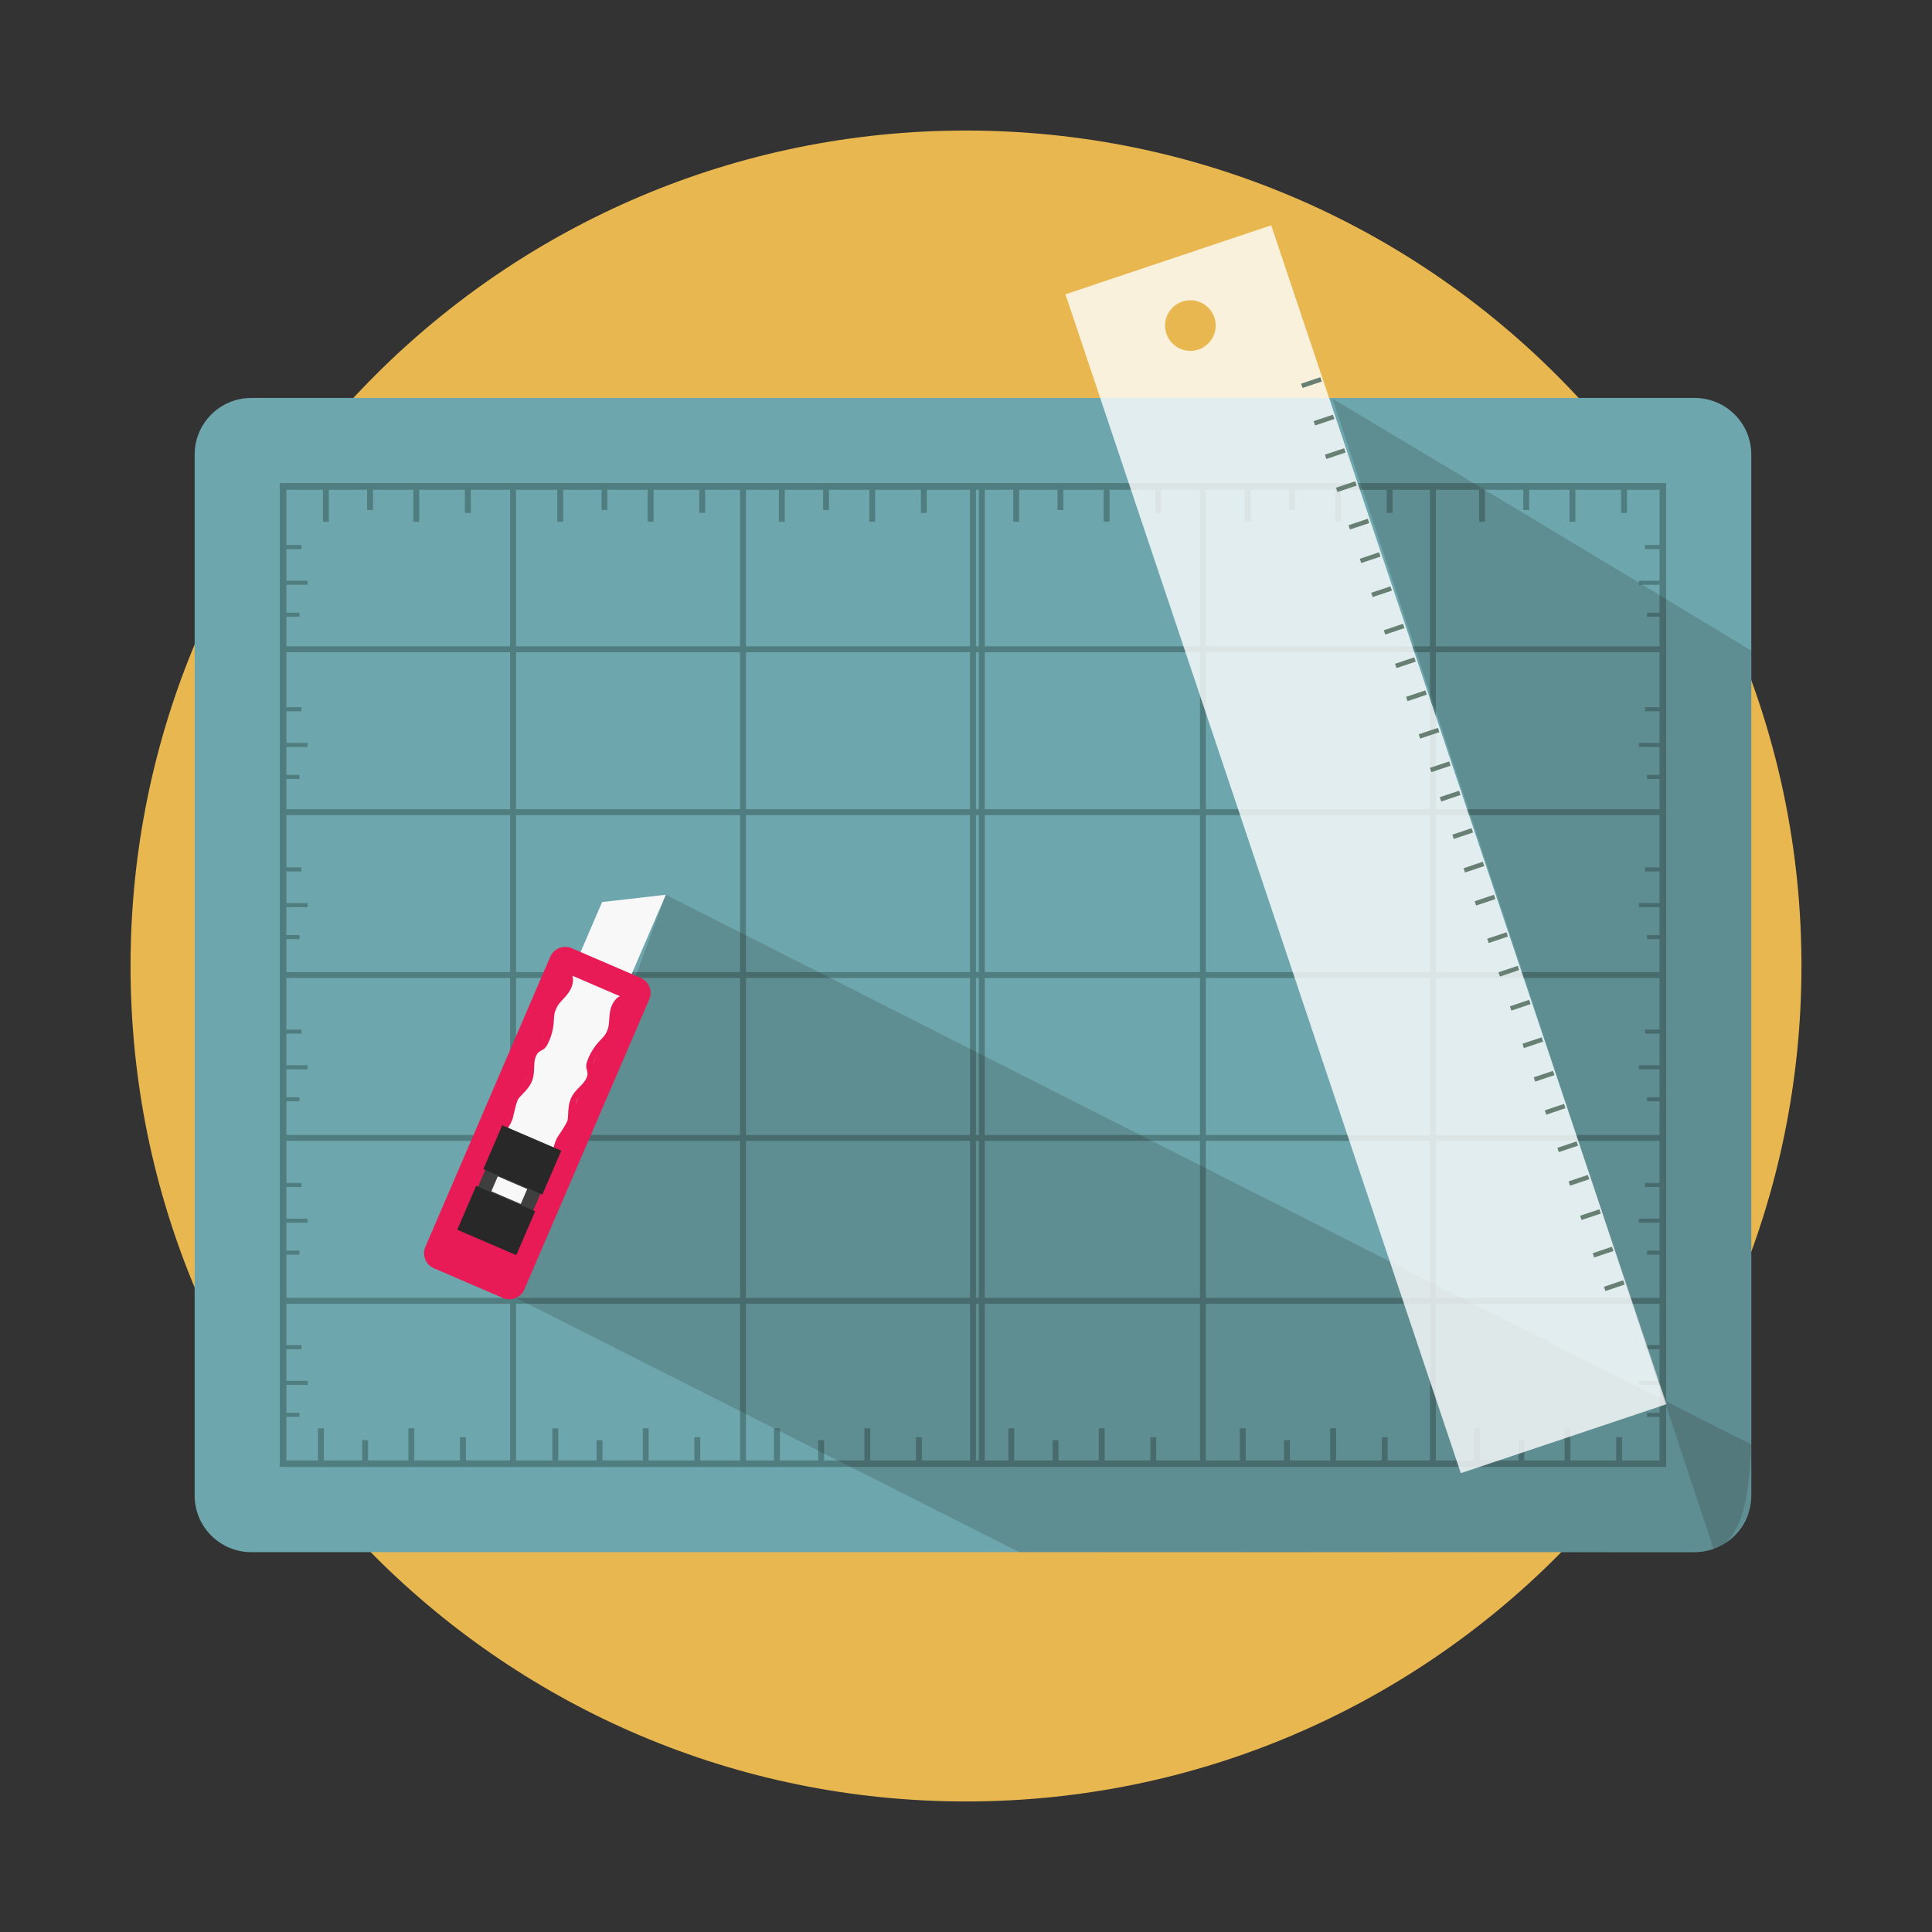 <?xml version="1.0" encoding="UTF-8" standalone="no"?>
<!-- Created with Inkscape (http://www.inkscape.org/) -->

<svg
   xmlns:dc="http://purl.org/dc/elements/1.1/"
   xmlns:cc="http://creativecommons.org/ns#"
   xmlns:rdf="http://www.w3.org/1999/02/22-rdf-syntax-ns#"
   xmlns:svg="http://www.w3.org/2000/svg"
   xmlns="http://www.w3.org/2000/svg"
   version="1.1"
   width="740"
   height="740"
   id="svg18570">
  <rect width="100%" height="100%" fill="#333333" stroke="none"/>
  <defs
     id="defs18572">
    <clipPath
       id="clipPath5184">
      <path
         d="m 0,13808 3899.22,0 0,-13808 L 0,0 0,13808 z"
         id="path5186" />
    </clipPath>
    <clipPath
       id="clipPath5394">
      <path
         d="m 1518.43,9624.02 378.54,0 0,-201.47 -378.54,0 0,201.47 z"
         id="path5396" />
    </clipPath>
    <clipPath
       id="clipPath5442">
      <path
         d="m 1686.8,9829.14 184.19,0 0,-382.37 -184.19,0 0,382.37 z"
         id="path5444" />
    </clipPath>
    <clipPath
       id="clipPath5566">
      <path
         d="m 1768.71,9775.87 128.24,0 0,-352.28 -128.24,0 0,352.28 z"
         id="path5568" />
    </clipPath>
  </defs>
  <g
     transform="translate(130,-239.506)"
     id="layer1">
    <g
       transform="matrix(1.25,0,0,-1.25,-1830.406,12612.235)"
       id="g5180">
      <g
         clip-path="url(#clipPath5184)"
         id="g5182">
        <g
           transform="translate(1912.325,9602.184)"
           id="g5188">
          <path
             d="m 0,0 c 0,-141.385 -114.615,-256 -256,-256 -141.385,0 -256,114.615 -256,256 0,141.385 114.615,256 256,256 C -114.615,256 0,141.385 0,0"
             id="path5190"
             style="fill:#e8b750;fill-opacity:1;fill-rule:nonzero;stroke:none" />
        </g>
        <g
           transform="translate(1879.614,9422.579)"
           id="g5192">
          <path
             d="m 0,0 -442.305,0 c -9.576,0 -17.34,7.764 -17.34,17.34 l 0,318.983 c 0,9.576 7.764,17.34 17.34,17.34 l 442.305,0 c 9.577,0 17.34,-7.764 17.34,-17.34 l 0,-318.983 C 17.34,7.764 9.577,0 0,0"
             id="path5194"
             style="fill:#6da7ad;fill-opacity:1;fill-rule:nonzero;stroke:none" />
        </g>
        <path
           d="m 1447.071,9749.141 422.782,0 0,-299.46 -422.782,0 0,299.46 z"
           id="path5196"
           style="fill:none;stroke:#507d7f;stroke-width:2;stroke-linecap:butt;stroke-linejoin:miter;stroke-miterlimit:10;stroke-opacity:1;stroke-dasharray:none" />
        <path
           d="m 1447.974,9450.584 420.975,0 0,297.653 -420.975,0 0,-297.653 z m 422.782,-1.807 -424.589,0 0,301.267 424.589,0 0,-301.267 z"
           id="path5198"
           style="fill:#507d7f;fill-opacity:1;fill-rule:nonzero;stroke:none" />
        <path
           d="m 1869.853,9498.688 -422.782,0 0,1.807 422.782,0 0,-1.807 z"
           id="path5200"
           style="fill:#507d7f;fill-opacity:1;fill-rule:nonzero;stroke:none" />
        <path
           d="m 1869.853,9548.597 -422.782,0 0,1.807 422.782,0 0,-1.807 z"
           id="path5202"
           style="fill:#507d7f;fill-opacity:1;fill-rule:nonzero;stroke:none" />
        <path
           d="m 1869.853,9598.507 -422.782,0 0,1.807 422.782,0 0,-1.807 z"
           id="path5204"
           style="fill:#507d7f;fill-opacity:1;fill-rule:nonzero;stroke:none" />
        <path
           d="m 1869.853,9648.417 -422.782,0 0,1.808 422.782,0 0,-1.808 z"
           id="path5206"
           style="fill:#507d7f;fill-opacity:1;fill-rule:nonzero;stroke:none" />
        <path
           d="m 1869.853,9698.327 -422.782,0 0,1.807 422.782,0 0,-1.807 z"
           id="path5208"
           style="fill:#507d7f;fill-opacity:1;fill-rule:nonzero;stroke:none" />
        <path
           d="m 1800.293,9449.681 -1.807,0 0,299.46 1.807,0 0,-299.46 z"
           id="path5210"
           style="fill:#507d7f;fill-opacity:1;fill-rule:nonzero;stroke:none" />
        <path
           d="m 1729.829,9449.681 -1.807,0 0,299.46 1.807,0 0,-299.46 z"
           id="path5212"
           style="fill:#507d7f;fill-opacity:1;fill-rule:nonzero;stroke:none" />
        <path
           d="m 1659.365,9449.681 -1.807,0 0,299.46 1.807,0 0,-299.46 z"
           id="path5214"
           style="fill:#507d7f;fill-opacity:1;fill-rule:nonzero;stroke:none" />
        <path
           d="m 1662.075,9449.681 -1.807,0 0,299.46 1.807,0 0,-299.46 z"
           id="path5216"
           style="fill:#507d7f;fill-opacity:1;fill-rule:nonzero;stroke:none" />
        <path
           d="m 1588.902,9449.681 -1.807,0 0,299.46 1.807,0 0,-299.46 z"
           id="path5218"
           style="fill:#507d7f;fill-opacity:1;fill-rule:nonzero;stroke:none" />
        <path
           d="m 1518.438,9449.681 -1.807,0 0,299.46 1.807,0 0,-299.46 z"
           id="path5220"
           style="fill:#507d7f;fill-opacity:1;fill-rule:nonzero;stroke:none" />
        <path
           d="m 1461.073,9738.311 -1.807,0 0,9.927 1.807,0 0,-9.927 z"
           id="path5222"
           style="fill:#507d7f;fill-opacity:1;fill-rule:nonzero;stroke:none" />
        <path
           d="m 1474.624,9741.924 -1.807,0 0,8.12 1.807,0 0,-8.12 z"
           id="path5224"
           style="fill:#507d7f;fill-opacity:1;fill-rule:nonzero;stroke:none" />
        <path
           d="m 1504.586,9741.021 -1.807,0 0,8.12 1.807,0 0,-8.12 z"
           id="path5226"
           style="fill:#507d7f;fill-opacity:1;fill-rule:nonzero;stroke:none" />
        <path
           d="m 1488.777,9738.311 -1.807,0 0,9.927 1.807,0 0,-9.927 z"
           id="path5228"
           style="fill:#507d7f;fill-opacity:1;fill-rule:nonzero;stroke:none" />
        <path
           d="m 1532.892,9738.311 -1.807,0 0,9.927 1.807,0 0,-9.927 z"
           id="path5230"
           style="fill:#507d7f;fill-opacity:1;fill-rule:nonzero;stroke:none" />
        <path
           d="m 1546.443,9741.924 -1.807,0 0,8.12 1.807,0 0,-8.12 z"
           id="path5232"
           style="fill:#507d7f;fill-opacity:1;fill-rule:nonzero;stroke:none" />
        <path
           d="m 1576.405,9741.021 -1.807,0 0,8.12 1.807,0 0,-8.12 z"
           id="path5234"
           style="fill:#507d7f;fill-opacity:1;fill-rule:nonzero;stroke:none" />
        <path
           d="m 1560.596,9738.311 -1.807,0 0,9.927 1.807,0 0,-9.927 z"
           id="path5236"
           style="fill:#507d7f;fill-opacity:1;fill-rule:nonzero;stroke:none" />
        <path
           d="m 1600.796,9738.311 -1.807,0 0,9.927 1.807,0 0,-9.927 z"
           id="path5238"
           style="fill:#507d7f;fill-opacity:1;fill-rule:nonzero;stroke:none" />
        <path
           d="m 1614.347,9741.924 -1.807,0 0,8.12 1.807,0 0,-8.12 z"
           id="path5240"
           style="fill:#507d7f;fill-opacity:1;fill-rule:nonzero;stroke:none" />
        <path
           d="m 1644.309,9741.021 -1.807,0 0,8.12 1.807,0 0,-8.12 z"
           id="path5242"
           style="fill:#507d7f;fill-opacity:1;fill-rule:nonzero;stroke:none" />
        <path
           d="m 1628.5,9738.311 -1.807,0 0,9.927 1.807,0 0,-9.927 z"
           id="path5244"
           style="fill:#507d7f;fill-opacity:1;fill-rule:nonzero;stroke:none" />
        <path
           d="m 1672.615,9738.311 -1.807,0 0,9.927 1.807,0 0,-9.927 z"
           id="path5246"
           style="fill:#507d7f;fill-opacity:1;fill-rule:nonzero;stroke:none" />
        <path
           d="m 1686.166,9741.924 -1.807,0 0,8.12 1.807,0 0,-8.12 z"
           id="path5248"
           style="fill:#507d7f;fill-opacity:1;fill-rule:nonzero;stroke:none" />
        <path
           d="m 1716.128,9741.021 -1.807,0 0,8.12 1.807,0 0,-8.12 z"
           id="path5250"
           style="fill:#507d7f;fill-opacity:1;fill-rule:nonzero;stroke:none" />
        <path
           d="m 1700.319,9738.311 -1.807,0 0,9.927 1.807,0 0,-9.927 z"
           id="path5252"
           style="fill:#507d7f;fill-opacity:1;fill-rule:nonzero;stroke:none" />
        <path
           d="m 1743.53,9738.311 -1.807,0 0,9.927 1.807,0 0,-9.927 z"
           id="path5254"
           style="fill:#507d7f;fill-opacity:1;fill-rule:nonzero;stroke:none" />
        <path
           d="m 1757.081,9741.924 -1.807,0 0,8.12 1.807,0 0,-8.12 z"
           id="path5256"
           style="fill:#507d7f;fill-opacity:1;fill-rule:nonzero;stroke:none" />
        <path
           d="m 1787.043,9741.021 -1.807,0 0,8.12 1.807,0 0,-8.12 z"
           id="path5258"
           style="fill:#507d7f;fill-opacity:1;fill-rule:nonzero;stroke:none" />
        <path
           d="m 1771.234,9738.311 -1.807,0 0,9.927 1.807,0 0,-9.927 z"
           id="path5260"
           style="fill:#507d7f;fill-opacity:1;fill-rule:nonzero;stroke:none" />
        <path
           d="m 1815.349,9738.311 -1.807,0 0,9.927 1.807,0 0,-9.927 z"
           id="path5262"
           style="fill:#507d7f;fill-opacity:1;fill-rule:nonzero;stroke:none" />
        <path
           d="m 1828.9,9741.924 -1.807,0 0,8.12 1.807,0 0,-8.12 z"
           id="path5264"
           style="fill:#507d7f;fill-opacity:1;fill-rule:nonzero;stroke:none" />
        <path
           d="m 1858.862,9741.021 -1.807,0 0,8.12 1.807,0 0,-8.12 z"
           id="path5266"
           style="fill:#507d7f;fill-opacity:1;fill-rule:nonzero;stroke:none" />
        <path
           d="m 1843.053,9738.311 -1.807,0 0,9.927 1.807,0 0,-9.927 z"
           id="path5268"
           style="fill:#507d7f;fill-opacity:1;fill-rule:nonzero;stroke:none" />
        <path
           d="m 1452.093,9464.023 -5.62,0 0,1.251 5.62,0 0,-1.251 z"
           id="path5270"
           style="fill:#507d7f;fill-opacity:1;fill-rule:nonzero;stroke:none" />
        <path
           d="m 1452.719,9484.759 -5.62,0 0,1.25 5.62,0 0,-1.25 z"
           id="path5272"
           style="fill:#507d7f;fill-opacity:1;fill-rule:nonzero;stroke:none" />
        <path
           d="m 1454.594,9473.818 -6.87,0 0,1.25 6.87,0 0,-1.25 z"
           id="path5274"
           style="fill:#507d7f;fill-opacity:1;fill-rule:nonzero;stroke:none" />
        <path
           d="m 1452.093,9513.726 -5.62,0 0,1.25 5.62,0 0,-1.25 z"
           id="path5276"
           style="fill:#507d7f;fill-opacity:1;fill-rule:nonzero;stroke:none" />
        <path
           d="m 1452.719,9534.461 -5.62,0 0,1.25 5.62,0 0,-1.25 z"
           id="path5278"
           style="fill:#507d7f;fill-opacity:1;fill-rule:nonzero;stroke:none" />
        <path
           d="m 1454.594,9523.52 -6.87,0 0,1.251 6.87,0 0,-1.251 z"
           id="path5280"
           style="fill:#507d7f;fill-opacity:1;fill-rule:nonzero;stroke:none" />
        <path
           d="m 1452.093,9560.718 -5.62,0 0,1.251 5.62,0 0,-1.251 z"
           id="path5282"
           style="fill:#507d7f;fill-opacity:1;fill-rule:nonzero;stroke:none" />
        <path
           d="m 1452.719,9581.453 -5.62,0 0,1.25 5.62,0 0,-1.25 z"
           id="path5284"
           style="fill:#507d7f;fill-opacity:1;fill-rule:nonzero;stroke:none" />
        <path
           d="m 1454.594,9570.513 -6.87,0 0,1.25 6.87,0 0,-1.25 z"
           id="path5286"
           style="fill:#507d7f;fill-opacity:1;fill-rule:nonzero;stroke:none" />
        <path
           d="m 1452.093,9610.42 -5.62,0 0,1.25 5.62,0 0,-1.25 z"
           id="path5288"
           style="fill:#507d7f;fill-opacity:1;fill-rule:nonzero;stroke:none" />
        <path
           d="m 1452.719,9631.155 -5.62,0 0,1.25 5.62,0 0,-1.25 z"
           id="path5290"
           style="fill:#507d7f;fill-opacity:1;fill-rule:nonzero;stroke:none" />
        <path
           d="m 1454.594,9620.214 -6.87,0 0,1.251 6.87,0 0,-1.251 z"
           id="path5292"
           style="fill:#507d7f;fill-opacity:1;fill-rule:nonzero;stroke:none" />
        <path
           d="m 1452.093,9659.496 -5.62,0 0,1.251 5.62,0 0,-1.251 z"
           id="path5294"
           style="fill:#507d7f;fill-opacity:1;fill-rule:nonzero;stroke:none" />
        <path
           d="m 1452.719,9680.231 -5.62,0 0,1.25 5.62,0 0,-1.25 z"
           id="path5296"
           style="fill:#507d7f;fill-opacity:1;fill-rule:nonzero;stroke:none" />
        <path
           d="m 1454.594,9669.291 -6.87,0 0,1.25 6.87,0 0,-1.25 z"
           id="path5298"
           style="fill:#507d7f;fill-opacity:1;fill-rule:nonzero;stroke:none" />
        <path
           d="m 1452.093,9709.198 -5.62,0 0,1.25 5.62,0 0,-1.25 z"
           id="path5300"
           style="fill:#507d7f;fill-opacity:1;fill-rule:nonzero;stroke:none" />
        <path
           d="m 1452.719,9729.934 -5.62,0 0,1.25 5.62,0 0,-1.25 z"
           id="path5302"
           style="fill:#507d7f;fill-opacity:1;fill-rule:nonzero;stroke:none" />
        <path
           d="m 1454.594,9718.992 -6.87,0 0,1.251 6.87,0 0,-1.251 z"
           id="path5304"
           style="fill:#507d7f;fill-opacity:1;fill-rule:nonzero;stroke:none" />
        <path
           d="m 1459.568,9460.511 -1.807,0 0,-9.927 1.807,0 0,9.927 z"
           id="path5306"
           style="fill:#507d7f;fill-opacity:1;fill-rule:nonzero;stroke:none" />
        <path
           d="m 1473.118,9456.897 -1.807,0 0,-8.12 1.807,0 0,8.12 z"
           id="path5308"
           style="fill:#507d7f;fill-opacity:1;fill-rule:nonzero;stroke:none" />
        <path
           d="m 1503.08,9457.801 -1.807,0 0,-8.12 1.807,0 0,8.12 z"
           id="path5310"
           style="fill:#507d7f;fill-opacity:1;fill-rule:nonzero;stroke:none" />
        <path
           d="m 1487.271,9460.511 -1.807,0 0,-9.927 1.807,0 0,9.927 z"
           id="path5312"
           style="fill:#507d7f;fill-opacity:1;fill-rule:nonzero;stroke:none" />
        <path
           d="m 1531.387,9460.511 -1.807,0 0,-9.927 1.807,0 0,9.927 z"
           id="path5314"
           style="fill:#507d7f;fill-opacity:1;fill-rule:nonzero;stroke:none" />
        <path
           d="m 1544.937,9456.897 -1.807,0 0,-8.12 1.807,0 0,8.12 z"
           id="path5316"
           style="fill:#507d7f;fill-opacity:1;fill-rule:nonzero;stroke:none" />
        <path
           d="m 1574.899,9457.801 -1.807,0 0,-8.12 1.807,0 0,8.12 z"
           id="path5318"
           style="fill:#507d7f;fill-opacity:1;fill-rule:nonzero;stroke:none" />
        <path
           d="m 1559.09,9460.511 -1.807,0 0,-9.927 1.807,0 0,9.927 z"
           id="path5320"
           style="fill:#507d7f;fill-opacity:1;fill-rule:nonzero;stroke:none" />
        <path
           d="m 1599.291,9460.511 -1.807,0 0,-9.927 1.807,0 0,9.927 z"
           id="path5322"
           style="fill:#507d7f;fill-opacity:1;fill-rule:nonzero;stroke:none" />
        <path
           d="m 1612.841,9456.897 -1.807,0 0,-8.12 1.807,0 0,8.12 z"
           id="path5324"
           style="fill:#507d7f;fill-opacity:1;fill-rule:nonzero;stroke:none" />
        <path
           d="m 1642.803,9457.801 -1.807,0 0,-8.12 1.807,0 0,8.12 z"
           id="path5326"
           style="fill:#507d7f;fill-opacity:1;fill-rule:nonzero;stroke:none" />
        <path
           d="m 1626.994,9460.511 -1.807,0 0,-9.927 1.807,0 0,9.927 z"
           id="path5328"
           style="fill:#507d7f;fill-opacity:1;fill-rule:nonzero;stroke:none" />
        <path
           d="m 1671.109,9460.511 -1.807,0 0,-9.927 1.807,0 0,9.927 z"
           id="path5330"
           style="fill:#507d7f;fill-opacity:1;fill-rule:nonzero;stroke:none" />
        <path
           d="m 1684.66,9456.897 -1.807,0 0,-8.12 1.807,0 0,8.12 z"
           id="path5332"
           style="fill:#507d7f;fill-opacity:1;fill-rule:nonzero;stroke:none" />
        <path
           d="m 1714.622,9457.801 -1.807,0 0,-8.12 1.807,0 0,8.12 z"
           id="path5334"
           style="fill:#507d7f;fill-opacity:1;fill-rule:nonzero;stroke:none" />
        <path
           d="m 1698.813,9460.511 -1.807,0 0,-9.927 1.807,0 0,9.927 z"
           id="path5336"
           style="fill:#507d7f;fill-opacity:1;fill-rule:nonzero;stroke:none" />
        <path
           d="m 1742.025,9460.511 -1.807,0 0,-9.927 1.807,0 0,9.927 z"
           id="path5338"
           style="fill:#507d7f;fill-opacity:1;fill-rule:nonzero;stroke:none" />
        <path
           d="m 1755.575,9456.897 -1.807,0 0,-8.12 1.807,0 0,8.12 z"
           id="path5340"
           style="fill:#507d7f;fill-opacity:1;fill-rule:nonzero;stroke:none" />
        <path
           d="m 1785.537,9457.801 -1.807,0 0,-8.12 1.807,0 0,8.12 z"
           id="path5342"
           style="fill:#507d7f;fill-opacity:1;fill-rule:nonzero;stroke:none" />
        <path
           d="m 1769.728,9460.511 -1.807,0 0,-9.927 1.807,0 0,9.927 z"
           id="path5344"
           style="fill:#507d7f;fill-opacity:1;fill-rule:nonzero;stroke:none" />
        <path
           d="m 1813.844,9460.511 -1.807,0 0,-9.927 1.807,0 0,9.927 z"
           id="path5346"
           style="fill:#507d7f;fill-opacity:1;fill-rule:nonzero;stroke:none" />
        <path
           d="m 1827.394,9456.897 -1.807,0 0,-8.12 1.807,0 0,8.12 z"
           id="path5348"
           style="fill:#507d7f;fill-opacity:1;fill-rule:nonzero;stroke:none" />
        <path
           d="m 1857.356,9457.801 -1.807,0 0,-8.12 1.807,0 0,8.12 z"
           id="path5350"
           style="fill:#507d7f;fill-opacity:1;fill-rule:nonzero;stroke:none" />
        <path
           d="m 1841.547,9460.511 -1.807,0 0,-9.927 1.807,0 0,9.927 z"
           id="path5352"
           style="fill:#507d7f;fill-opacity:1;fill-rule:nonzero;stroke:none" />
        <path
           d="m 1864.998,9464.023 5.62,0 0,1.251 -5.62,0 0,-1.251 z"
           id="path5354"
           style="fill:#507d7f;fill-opacity:1;fill-rule:nonzero;stroke:none" />
        <path
           d="m 1864.373,9484.759 5.62,0 0,1.25 -5.62,0 0,-1.25 z"
           id="path5356"
           style="fill:#507d7f;fill-opacity:1;fill-rule:nonzero;stroke:none" />
        <path
           d="m 1862.497,9473.818 6.87,0 0,1.25 -6.87,0 0,-1.25 z"
           id="path5358"
           style="fill:#507d7f;fill-opacity:1;fill-rule:nonzero;stroke:none" />
        <path
           d="m 1864.998,9513.726 5.62,0 0,1.25 -5.62,0 0,-1.25 z"
           id="path5360"
           style="fill:#507d7f;fill-opacity:1;fill-rule:nonzero;stroke:none" />
        <path
           d="m 1864.373,9534.461 5.62,0 0,1.25 -5.62,0 0,-1.25 z"
           id="path5362"
           style="fill:#507d7f;fill-opacity:1;fill-rule:nonzero;stroke:none" />
        <path
           d="m 1862.497,9523.52 6.87,0 0,1.251 -6.87,0 0,-1.251 z"
           id="path5364"
           style="fill:#507d7f;fill-opacity:1;fill-rule:nonzero;stroke:none" />
        <path
           d="m 1864.998,9560.718 5.62,0 0,1.251 -5.62,0 0,-1.251 z"
           id="path5366"
           style="fill:#507d7f;fill-opacity:1;fill-rule:nonzero;stroke:none" />
        <path
           d="m 1864.373,9581.453 5.62,0 0,1.25 -5.62,0 0,-1.25 z"
           id="path5368"
           style="fill:#507d7f;fill-opacity:1;fill-rule:nonzero;stroke:none" />
        <path
           d="m 1862.497,9570.513 6.87,0 0,1.25 -6.87,0 0,-1.25 z"
           id="path5370"
           style="fill:#507d7f;fill-opacity:1;fill-rule:nonzero;stroke:none" />
        <path
           d="m 1864.998,9610.42 5.62,0 0,1.25 -5.62,0 0,-1.25 z"
           id="path5372"
           style="fill:#507d7f;fill-opacity:1;fill-rule:nonzero;stroke:none" />
        <path
           d="m 1864.373,9631.155 5.62,0 0,1.25 -5.62,0 0,-1.25 z"
           id="path5374"
           style="fill:#507d7f;fill-opacity:1;fill-rule:nonzero;stroke:none" />
        <path
           d="m 1862.497,9620.214 6.87,0 0,1.251 -6.87,0 0,-1.251 z"
           id="path5376"
           style="fill:#507d7f;fill-opacity:1;fill-rule:nonzero;stroke:none" />
        <path
           d="m 1864.998,9659.496 5.62,0 0,1.251 -5.62,0 0,-1.251 z"
           id="path5378"
           style="fill:#507d7f;fill-opacity:1;fill-rule:nonzero;stroke:none" />
        <path
           d="m 1864.373,9680.231 5.62,0 0,1.25 -5.62,0 0,-1.25 z"
           id="path5380"
           style="fill:#507d7f;fill-opacity:1;fill-rule:nonzero;stroke:none" />
        <path
           d="m 1862.497,9669.291 6.87,0 0,1.25 -6.87,0 0,-1.25 z"
           id="path5382"
           style="fill:#507d7f;fill-opacity:1;fill-rule:nonzero;stroke:none" />
        <path
           d="m 1864.998,9709.198 5.62,0 0,1.25 -5.62,0 0,-1.25 z"
           id="path5384"
           style="fill:#507d7f;fill-opacity:1;fill-rule:nonzero;stroke:none" />
        <path
           d="m 1864.373,9729.934 5.62,0 0,1.25 -5.62,0 0,-1.25 z"
           id="path5386"
           style="fill:#507d7f;fill-opacity:1;fill-rule:nonzero;stroke:none" />
        <path
           d="m 1862.497,9718.992 6.87,0 0,1.251 -6.87,0 0,-1.251 z"
           id="path5388"
           style="fill:#507d7f;fill-opacity:1;fill-rule:nonzero;stroke:none" />
        <g
           id="g5390">
          <g
             id="g5392" />
          <g
             id="g5398">
            <g
               clip-path="url(#clipPath5394)"
               id="g5400"
               style="opacity:0.19">
              <g
                 transform="translate(1564.342,9624.018)"
                 id="g5402">
                <path
                   d="m 0,0 -45.915,-123.523 154.188,-77.915 c 0,0 149.869,-0.138 209.394,0.167 14.145,0.074 14.355,23.685 14.964,32.8 L 0,0 z"
                   id="path5404"
                   style="fill:#231f20;fill-opacity:1;fill-rule:nonzero;stroke:none" />
              </g>
            </g>
          </g>
        </g>
        <g
           transform="translate(1534.644,9555.048)"
           id="g5406">
          <path
             d="M 0,0 -15.65,6.738 10.182,66.729 29.698,68.97 0,0 z"
             id="path5408"
             style="fill:#f8f8f8;fill-opacity:1;fill-rule:nonzero;stroke:none" />
        </g>
        <g
           transform="translate(1514.424,9500.46)"
           id="g5410">
          <path
             d="m 0,0 -21.143,9.104 c -2.526,1.087 -3.702,4.044 -2.615,6.57 l 38.272,88.884 c 1.088,2.525 4.044,3.702 6.57,2.614 l 21.143,-9.104 c 2.526,-1.088 3.703,-4.044 2.615,-6.57 L 6.57,2.615 C 5.482,0.089 2.526,-1.088 0,0"
             id="path5412"
             style="fill:#e81b56;fill-opacity:1;fill-rule:nonzero;stroke:none" />
        </g>
        <g
           transform="translate(1521.151,9523.712)"
           id="g5414">
          <path
             d="m 0,0 c -5.217,2.246 -10.433,4.492 -15.65,6.739 9.899,22.99 19.799,45.98 29.698,68.97 5.217,-2.246 10.433,-4.492 15.65,-6.739 C 19.798,45.98 9.899,22.99 0,0"
             id="path5416"
             style="fill:#f8f8f8;fill-opacity:1;fill-rule:nonzero;stroke:none" />
        </g>
        <g
           transform="translate(1510.887,9533.149)"
           id="g5418">
          <path
             d="M 0,0 9.012,-3.88 10.982,0.696 1.971,4.577 0,0 z M 11.263,-9.537 -5.657,-2.251 -0.281,10.234 16.64,2.948 11.263,-9.537 z"
             id="path5420"
             style="fill:#3f3f3f;fill-opacity:1;fill-rule:nonzero;stroke:none" />
        </g>
        <g
           transform="translate(1518.524,9513.587)"
           id="g5422">
          <path
             d="m 0,0 -18.086,7.787 5.79,13.446 L 5.79,13.446 0,0 z"
             id="path5424"
             style="fill:#282828;fill-opacity:1;fill-rule:nonzero;stroke:none" />
        </g>
        <g
           transform="translate(1512.209,9549.401)"
           id="g5426">
          <path
             d="m 0,0 c 0.304,1.592 1.093,2.781 1.855,3.932 0.658,0.993 1.279,1.93 1.542,3.073 L 3.54,7.63 c 0.36,1.577 0.671,2.94 1.252,4.596 0.339,0.966 1.027,1.676 1.58,2.247 1.26,1.299 2.515,2.594 3.024,4.133 0.316,0.955 0.354,2.006 0.394,3.12 0.017,0.483 0.035,0.966 0.075,1.446 0.19,2.327 1.012,4.055 2.377,4.996 0.224,0.154 0.464,0.287 0.704,0.417 0.273,0.149 0.532,0.29 0.706,0.452 0.202,0.189 0.365,0.472 0.548,0.839 0.851,1.7 1.393,3.6 1.57,5.493 0.034,0.367 0.056,0.737 0.078,1.108 0.07,1.186 0.143,2.412 0.591,3.606 0.58,1.543 1.66,2.711 2.706,3.842 0.382,0.413 0.765,0.826 1.117,1.257 1.045,1.274 1.896,3.117 1.149,4.465 l 1.749,0.969 C 24.206,48.728 23.701,46.222 21.809,43.913 21.431,43.452 21.022,43.01 20.613,42.566 19.657,41.532 18.753,40.556 18.312,39.38 17.969,38.469 17.909,37.443 17.845,36.358 17.821,35.966 17.798,35.573 17.761,35.184 17.559,33.016 16.963,30.928 15.99,28.981 15.747,28.496 15.461,27.99 15.016,27.575 14.657,27.239 14.256,27.021 13.902,26.828 13.723,26.731 13.544,26.636 13.378,26.521 12.298,25.776 11.955,24.2 11.858,23.009 11.821,22.56 11.805,22.106 11.789,21.654 11.745,20.449 11.701,19.204 11.295,17.979 10.642,16.004 9.225,14.542 7.854,13.128 7.278,12.534 6.859,12.074 6.679,11.563 6.135,10.015 5.851,8.766 5.49,7.185 L 5.346,6.557 C 5.002,5.061 4.25,3.925 3.522,2.827 2.839,1.796 2.193,0.821 1.965,-0.375 L 0,0 z"
             id="path5428"
             style="fill:#e81b56;fill-opacity:1;fill-rule:nonzero;stroke:none" />
        </g>
        <g
           transform="translate(1530.247,9541.635)"
           id="g5430">
          <path
             d="M 0,0 C 0.947,1.314 1.269,2.705 1.582,4.05 1.85,5.21 2.105,6.306 2.754,7.281 L 3.11,7.814 c 0.899,1.346 1.675,2.508 2.478,4.069 0.47,0.91 0.512,1.898 0.547,2.692 0.079,1.808 0.157,3.61 0.925,5.037 0.476,0.885 1.214,1.636 1.996,2.43 0.339,0.345 0.678,0.69 0.999,1.048 1.56,1.737 2.249,3.521 1.996,5.161 -0.042,0.268 -0.111,0.533 -0.181,0.797 -0.079,0.302 -0.155,0.586 -0.156,0.824 -0.002,0.275 0.091,0.589 0.232,0.975 0.651,1.786 1.658,3.485 2.912,4.915 0.243,0.277 0.497,0.548 0.751,0.817 0.813,0.866 1.654,1.762 2.214,2.908 0.722,1.482 0.828,3.07 0.931,4.606 0.038,0.561 0.075,1.123 0.145,1.675 0.208,1.635 0.963,3.519 2.455,3.903 l -0.498,1.937 C 18.766,51.07 17.292,48.981 16.915,46.021 16.84,45.429 16.799,44.827 16.759,44.226 16.665,42.82 16.576,41.493 16.025,40.364 15.598,39.489 14.895,38.741 14.151,37.949 13.882,37.662 13.613,37.375 13.355,37.081 11.918,35.444 10.812,33.576 10.066,31.531 9.881,31.022 9.709,30.467 9.714,29.858 9.717,29.366 9.834,28.925 9.937,28.535 9.989,28.339 10.043,28.144 10.074,27.944 10.275,26.647 9.365,25.315 8.566,24.426 8.265,24.09 7.947,23.768 7.63,23.445 6.784,22.585 5.91,21.697 5.299,20.56 4.314,18.729 4.225,16.694 4.14,14.728 4.104,13.9 4.058,13.28 3.81,12.798 3.059,11.339 2.347,10.274 1.447,8.926 L 1.089,8.39 C 0.238,7.111 -0.069,5.784 -0.367,4.502 -0.646,3.297 -0.911,2.158 -1.623,1.17 L 0,0 z"
             id="path5432"
             style="fill:#e81b56;fill-opacity:1;fill-rule:nonzero;stroke:none" />
        </g>
        <g
           transform="translate(1526.518,9532.151)"
           id="g5434">
          <path
             d="m 0,0 -18.086,7.787 5.79,13.446 L 5.79,13.446 0,0 z"
             id="path5436"
             style="fill:#282828;fill-opacity:1;fill-rule:nonzero;stroke:none" />
        </g>
        <g
           id="g5438">
          <g
             id="g5440" />
          <g
             id="g5446">
            <g
               clip-path="url(#clipPath5442)"
               id="g5448"
               style="opacity:0.8">
              <g
                 transform="translate(1727.543,9791.075)"
                 id="g5450">
                <path
                   d="M 0,0 C -4.06,-1.362 -8.454,0.825 -9.816,4.885 -11.177,8.944 -8.99,13.339 -4.93,14.7 -0.871,16.062 3.524,13.875 4.885,9.815 6.247,5.756 4.06,1.361 0,0 M -40.746,16.922 80.403,-344.304 143.451,-323.158 22.303,38.067 -40.746,16.922 z"
                   id="path5452"
                   style="fill:#ffffff;fill-opacity:1;fill-rule:nonzero;stroke:none" />
              </g>
            </g>
          </g>
        </g>
        <g
           transform="translate(1766.3,9758.854)"
           id="g5454">
          <path
             d="M 0,0 0.44,-1.312 6.338,0.665 5.898,1.978 0,0 z"
             id="path5456"
             style="fill:#678073;fill-opacity:1;fill-rule:nonzero;stroke:none" />
        </g>
        <g
           transform="translate(1759.002,9780.615)"
           id="g5458">
          <path
             d="M 0,0 0.44,-1.312 6.338,0.666 5.898,1.979 0,0 z"
             id="path5460"
             style="fill:#678073;fill-opacity:1;fill-rule:nonzero;stroke:none" />
        </g>
        <g
           transform="translate(1762.853,9769.133)"
           id="g5462">
          <path
             d="M 0,0 0.44,-1.312 6.338,0.665 5.898,1.978 0,0 z"
             id="path5464"
             style="fill:#678073;fill-opacity:1;fill-rule:nonzero;stroke:none" />
        </g>
        <g
           transform="translate(1776.994,9726.97)"
           id="g5466">
          <path
             d="M 0,0 0.44,-1.312 6.338,0.666 5.898,1.978 0,0 z"
             id="path5468"
             style="fill:#678073;fill-opacity:1;fill-rule:nonzero;stroke:none" />
        </g>
        <g
           transform="translate(1769.695,9748.731)"
           id="g5470">
          <path
             d="M 0,0 0.44,-1.312 6.338,0.665 5.898,1.978 0,0 z"
             id="path5472"
             style="fill:#678073;fill-opacity:1;fill-rule:nonzero;stroke:none" />
        </g>
        <g
           transform="translate(1773.547,9737.248)"
           id="g5474">
          <path
             d="M 0,0 0.44,-1.312 6.338,0.666 5.898,1.978 0,0 z"
             id="path5476"
             style="fill:#678073;fill-opacity:1;fill-rule:nonzero;stroke:none" />
        </g>
        <g
           transform="translate(1787.789,9694.781)"
           id="g5478">
          <path
             d="M 0,0 0.44,-1.312 6.338,0.666 5.898,1.978 0,0 z"
             id="path5480"
             style="fill:#678073;fill-opacity:1;fill-rule:nonzero;stroke:none" />
        </g>
        <g
           transform="translate(1780.491,9716.543)"
           id="g5482">
          <path
             d="M 0,0 0.44,-1.312 6.338,0.665 5.898,1.978 0,0 z"
             id="path5484"
             style="fill:#678073;fill-opacity:1;fill-rule:nonzero;stroke:none" />
        </g>
        <g
           transform="translate(1784.342,9705.06)"
           id="g5486">
          <path
             d="M 0,0 0.44,-1.312 6.338,0.666 5.898,1.978 0,0 z"
             id="path5488"
             style="fill:#678073;fill-opacity:1;fill-rule:nonzero;stroke:none" />
        </g>
        <g
           transform="translate(1798.483,9662.897)"
           id="g5490">
          <path
             d="M 0,0 0.44,-1.312 6.338,0.666 5.898,1.979 0,0 z"
             id="path5492"
             style="fill:#678073;fill-opacity:1;fill-rule:nonzero;stroke:none" />
        </g>
        <g
           transform="translate(1791.184,9684.658)"
           id="g5494">
          <path
             d="M 0,0 0.44,-1.312 6.338,0.666 5.898,1.978 0,0 z"
             id="path5496"
             style="fill:#678073;fill-opacity:1;fill-rule:nonzero;stroke:none" />
        </g>
        <g
           transform="translate(1795.035,9673.175)"
           id="g5498">
          <path
             d="M 0,0 0.44,-1.312 6.338,0.666 5.898,1.979 0,0 z"
             id="path5500"
             style="fill:#678073;fill-opacity:1;fill-rule:nonzero;stroke:none" />
        </g>
        <g
           transform="translate(1808.796,9632.147)"
           id="g5502">
          <path
             d="M 0,0 0.44,-1.312 6.338,0.665 5.898,1.978 0,0 z"
             id="path5504"
             style="fill:#678073;fill-opacity:1;fill-rule:nonzero;stroke:none" />
        </g>
        <g
           transform="translate(1801.497,9653.907)"
           id="g5506">
          <path
             d="M 0,0 0.44,-1.312 6.338,0.666 5.898,1.979 0,0 z"
             id="path5508"
             style="fill:#678073;fill-opacity:1;fill-rule:nonzero;stroke:none" />
        </g>
        <g
           transform="translate(1805.349,9642.425)"
           id="g5510">
          <path
             d="M 0,0 0.44,-1.312 6.338,0.666 5.898,1.978 0,0 z"
             id="path5512"
             style="fill:#678073;fill-opacity:1;fill-rule:nonzero;stroke:none" />
        </g>
        <g
           transform="translate(1819.489,9600.262)"
           id="g5514">
          <path
             d="M 0,0 0.44,-1.312 6.338,0.666 5.898,1.978 0,0 z"
             id="path5516"
             style="fill:#678073;fill-opacity:1;fill-rule:nonzero;stroke:none" />
        </g>
        <g
           transform="translate(1812.191,9622.023)"
           id="g5518">
          <path
             d="M 0,0 0.44,-1.312 6.338,0.665 5.898,1.978 0,0 z"
             id="path5520"
             style="fill:#678073;fill-opacity:1;fill-rule:nonzero;stroke:none" />
        </g>
        <g
           transform="translate(1816.042,9610.54)"
           id="g5522">
          <path
             d="M 0,0 0.44,-1.312 6.338,0.666 5.898,1.979 0,0 z"
             id="path5524"
             style="fill:#678073;fill-opacity:1;fill-rule:nonzero;stroke:none" />
        </g>
        <g
           transform="translate(1830.284,9568.073)"
           id="g5526">
          <path
             d="M 0,0 0.44,-1.312 6.338,0.666 5.898,1.978 0,0 z"
             id="path5528"
             style="fill:#678073;fill-opacity:1;fill-rule:nonzero;stroke:none" />
        </g>
        <g
           transform="translate(1822.986,9589.835)"
           id="g5530">
          <path
             d="M 0,0 0.44,-1.312 6.338,0.665 5.898,1.978 0,0 z"
             id="path5532"
             style="fill:#678073;fill-opacity:1;fill-rule:nonzero;stroke:none" />
        </g>
        <g
           transform="translate(1826.837,9578.352)"
           id="g5534">
          <path
             d="M 0,0 0.44,-1.312 6.338,0.666 5.898,1.978 0,0 z"
             id="path5536"
             style="fill:#678073;fill-opacity:1;fill-rule:nonzero;stroke:none" />
        </g>
        <g
           transform="translate(1840.978,9536.189)"
           id="g5538">
          <path
             d="M 0,0 0.44,-1.312 6.338,0.666 5.898,1.979 0,0 z"
             id="path5540"
             style="fill:#678073;fill-opacity:1;fill-rule:nonzero;stroke:none" />
        </g>
        <g
           transform="translate(1833.68,9557.95)"
           id="g5542">
          <path
             d="M 0,0 0.44,-1.312 6.338,0.666 5.898,1.978 0,0 z"
             id="path5544"
             style="fill:#678073;fill-opacity:1;fill-rule:nonzero;stroke:none" />
        </g>
        <g
           transform="translate(1837.531,9546.467)"
           id="g5546">
          <path
             d="M 0,0 0.44,-1.312 6.338,0.666 5.898,1.979 0,0 z"
             id="path5548"
             style="fill:#678073;fill-opacity:1;fill-rule:nonzero;stroke:none" />
        </g>
        <g
           transform="translate(1851.807,9503.9)"
           id="g5550">
          <path
             d="M 0,0 0.44,-1.312 6.338,0.666 5.898,1.978 0,0 z"
             id="path5552"
             style="fill:#678073;fill-opacity:1;fill-rule:nonzero;stroke:none" />
        </g>
        <g
           transform="translate(1844.508,9525.662)"
           id="g5554">
          <path
             d="M 0,0 0.44,-1.312 6.338,0.665 5.898,1.978 0,0 z"
             id="path5556"
             style="fill:#678073;fill-opacity:1;fill-rule:nonzero;stroke:none" />
        </g>
        <g
           transform="translate(1848.36,9514.179)"
           id="g5558">
          <path
             d="M 0,0 0.44,-1.312 6.338,0.666 5.898,1.978 0,0 z"
             id="path5560"
             style="fill:#678073;fill-opacity:1;fill-rule:nonzero;stroke:none" />
        </g>
        <g
           id="g5562">
          <g
             id="g5564" />
          <g
             id="g5570">
            <g
               clip-path="url(#clipPath5566)"
               id="g5572"
               style="opacity:0.19">
              <g
                 transform="translate(1768.715,9775.666)"
                 id="g5574">
                <path
                   d="m 0,0 116.629,-351.969 c 0.025,-0.075 0.1,-0.12 0.177,-0.101 1.007,0.232 7.463,2.121 11.423,12.984 0.007,0.018 0.01,0.037 0.01,0.056 l 0,262.092 c 0,0.053 -0.028,0.103 -0.074,0.13 C 62.963,-37.269 5.192,-2.784 0.217,0.184 0.095,0.257 -0.045,0.135 0,0"
                   id="path5576"
                   style="fill:#231f20;fill-opacity:1;fill-rule:nonzero;stroke:none" />
              </g>
            </g>
          </g>
        </g>
      </g>
    </g>
  </g>
</svg>
